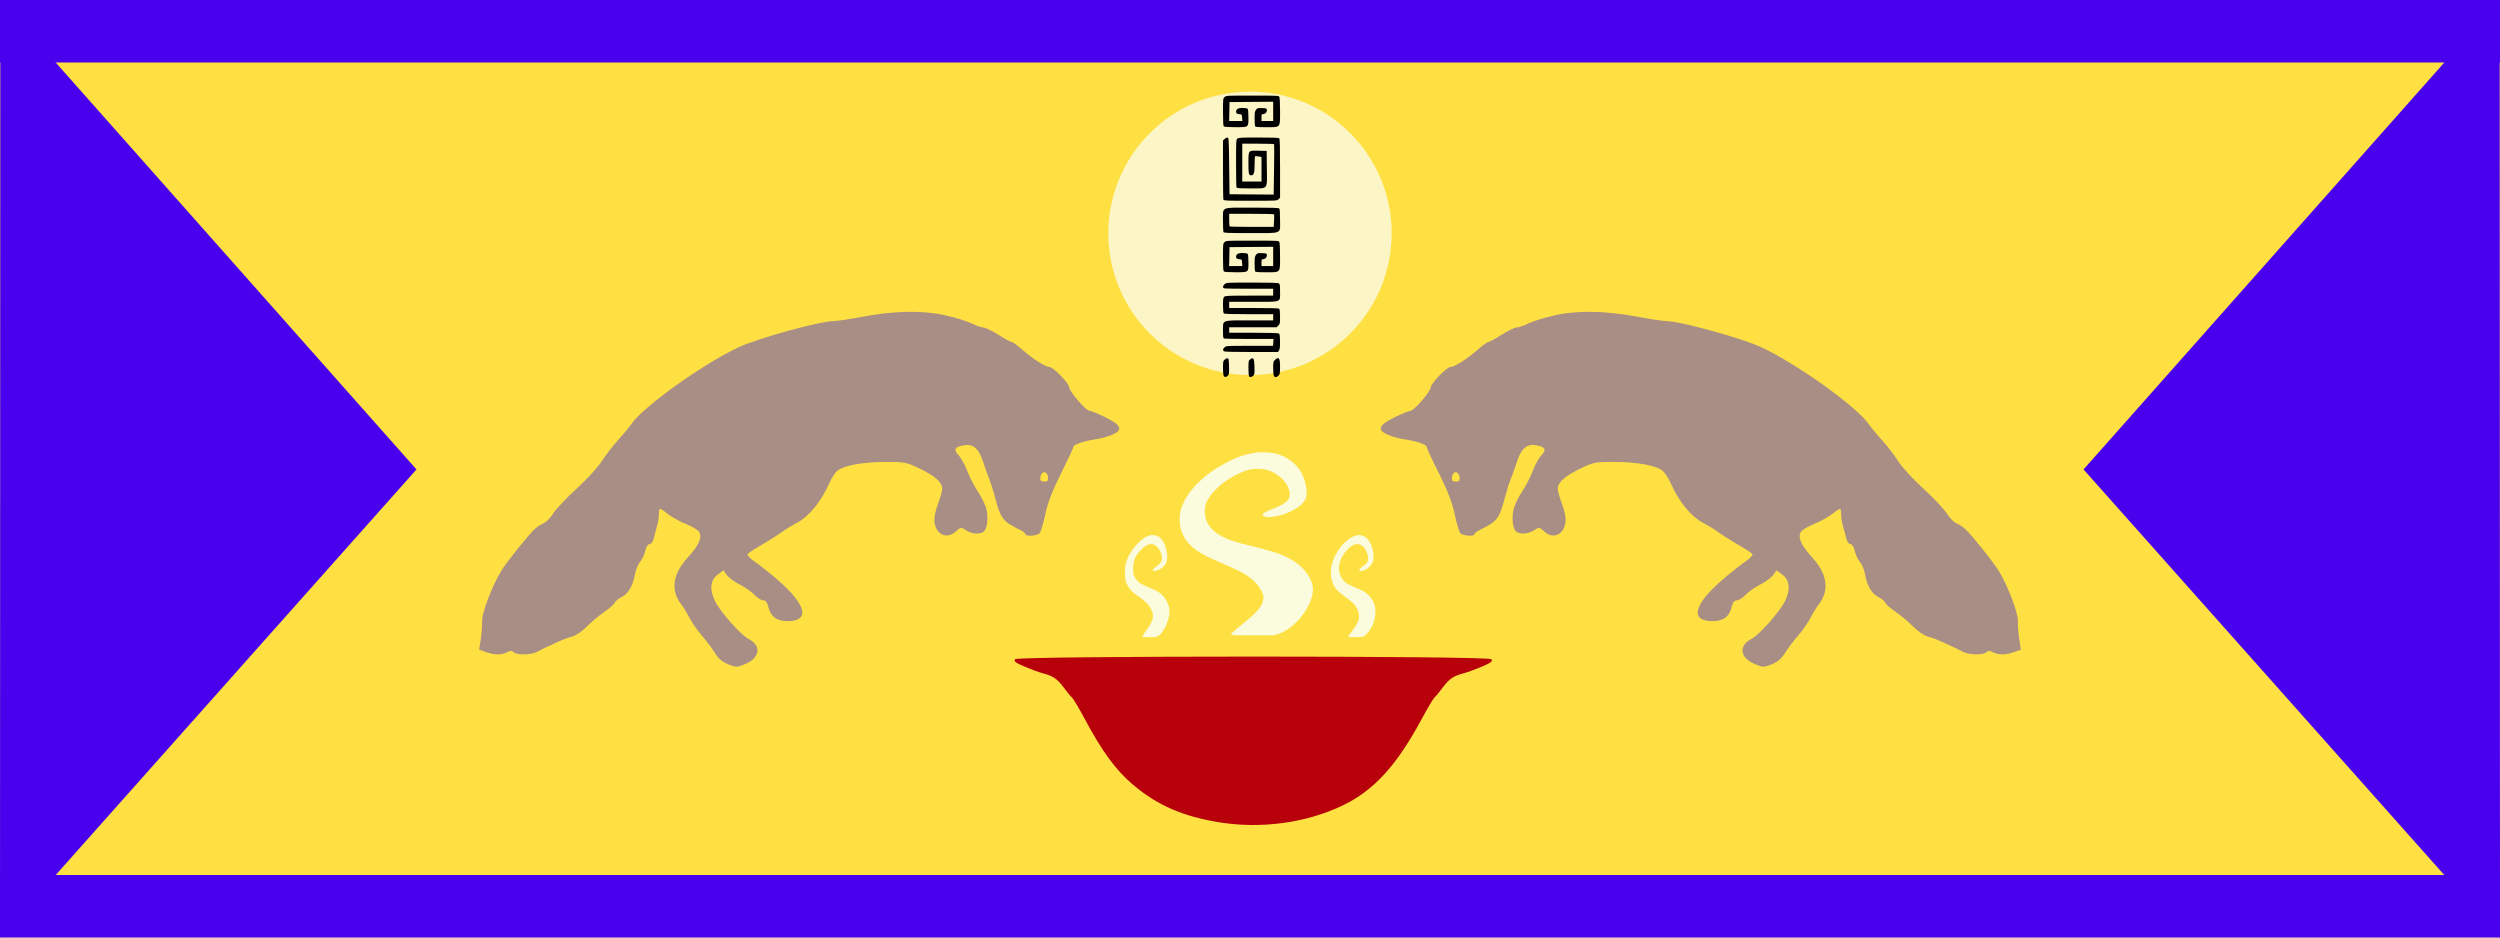 <?xml version="1.0" encoding="UTF-8" standalone="no"?>
<!-- Created with Inkscape (http://www.inkscape.org/) -->

<svg
   xmlns:dc="http://purl.org/dc/elements/1.1/"
   xmlns:cc="http://creativecommons.org/ns#"
   xmlns:rdf="http://www.w3.org/1999/02/22-rdf-syntax-ns#"
   xmlns:svg="http://www.w3.org/2000/svg"
   xmlns="http://www.w3.org/2000/svg"
   xmlns:sodipodi="http://sodipodi.sourceforge.net/DTD/sodipodi-0.dtd"
   xmlns:inkscape="http://www.inkscape.org/namespaces/inkscape"
   width="1200"
   height="450"
   viewBox="0 0 1200 450"
   id="svg2"
   version="1.1"
   inkscape:version="0.91 r13725"
   sodipodi:docname="cass-flag.svg">
  <defs
     id="defs4" />
  <sodipodi:namedview
     id="base"
     pagecolor="#ffffff"
     bordercolor="#666666"
     borderopacity="1.0"
     inkscape:pageopacity="0.0"
     inkscape:pageshadow="2"
     inkscape:zoom="1"
     inkscape:cx="611.8193"
     inkscape:cy="232.32983"
     inkscape:document-units="px"
     inkscape:current-layer="layer1"
     showgrid="false"
     units="px"
     inkscape:window-width="1855"
     inkscape:window-height="1056"
     inkscape:window-x="65"
     inkscape:window-y="24"
     inkscape:window-maximized="1" />
  <g
     inkscape:label="Layer 1"
     inkscape:groupmode="layer"
     id="layer1"
     transform="translate(0,-602.362)">
    <rect
       style="opacity:1;fill:#ffe043;fill-opacity:1;fill-rule:nonzero;stroke:none;stroke-opacity:1"
       id="rect4474"
       width="1200"
       height="450"
       x="0"
       y="602.362" />
    <path
       style="fill:#a88e84;fill-opacity:1"
       d="m 351.245,921.86 c -4.027,-1.327 -6.253,-3.027 -8.226,-6.285 -1.187,-1.96 -3.918,-5.588 -6.068,-8.063 -2.151,-2.475 -4.826,-6.3 -5.946,-8.5 -1.119,-2.2 -2.871,-5.071 -3.894,-6.381 -5.357,-6.86 -4.317,-14.657 3.029,-22.695 5.386,-5.893 7.051,-9.688 5.408,-12.33 -0.546,-0.877 -3.407,-2.571 -6.358,-3.763 -2.951,-1.192 -6.822,-3.33 -8.602,-4.75 -4.061,-3.241 -4.343,-3.223 -4.343,0.269 0,1.568 -0.413,4.155 -0.917,5.75 -0.505,1.595 -1.188,4.137 -1.519,5.649 -0.331,1.512 -1.232,2.75 -2.003,2.75 -0.773,0 -1.71,1.456 -2.089,3.25 -0.378,1.788 -1.483,4.15 -2.456,5.25 -0.973,1.1 -2.088,3.784 -2.478,5.965 -1.011,5.651 -3.134,9.274 -6.434,10.981 -1.574,0.814 -3.09,2.075 -3.369,2.802 -0.279,0.727 -2.471,2.656 -4.871,4.286 -2.4,1.63 -6.191,4.807 -8.425,7.059 -2.234,2.252 -5.384,4.409 -7,4.793 -1.616,0.384 -4.739,1.555 -6.939,2.603 -2.2,1.048 -4.675,2.172 -5.5,2.497 -0.825,0.325 -2.625,1.242 -4,2.038 -2.951,1.707 -10.134,1.942 -11.693,0.383 -0.79,-0.79 -1.658,-0.79 -3.134,0 -2.621,1.403 -6.031,1.387 -10.147,-0.048 L 230,914.231 l 0.765,-5.109 c 0.421,-2.81 0.713,-6.783 0.648,-8.83 -0.119,-3.752 4.872,-16.803 9.085,-23.76 2.556,-4.221 13.412,-17.796 16.238,-20.305 1.105,-0.982 3.005,-2.202 4.222,-2.711 1.217,-0.51 3.318,-2.676 4.668,-4.815 1.35,-2.139 6.369,-7.444 11.153,-11.789 4.784,-4.345 10.243,-10.305 12.13,-13.244 1.887,-2.939 5.354,-7.439 7.704,-10 2.35,-2.561 5.244,-6.062 6.43,-7.779 5.792,-8.385 34.419,-28.864 51.544,-36.875 9.083,-4.249 38.959,-12.501 45.271,-12.504 1.588,-8e-4 7.612,-0.895 13.387,-1.987 15.98,-3.021 29.59,-3.293 40.5,-0.809 4.95,1.127 10.67,2.892 12.71,3.923 2.041,1.031 4.516,1.885 5.5,1.899 0.984,0.014 4.244,1.589 7.244,3.5 3,1.911 5.874,3.474 6.388,3.474 0.514,0 2.851,1.688 5.192,3.75 5.037,4.436 11.046,8.25 12.998,8.25 1.768,0 9.468,7.947 9.468,9.772 0,1.895 8.011,11.228 9.638,11.228 0.728,0 4.258,1.447 7.843,3.215 7.716,3.805 8.475,6.07 2.825,8.431 -2.031,0.849 -5.294,1.749 -7.25,2.001 -5.398,0.694 -11.056,2.557 -11.056,3.64 0,0.531 -2.675,6.275 -5.944,12.764 -3.987,7.914 -6.473,14.362 -7.552,19.585 -0.885,4.282 -2.09,8.367 -2.679,9.076 -1.133,1.365 -6.82,1.814 -6.833,0.54 -0.004,-0.412 -1.017,-1.254 -2.25,-1.869 -9.078,-4.531 -9.584,-5.218 -12.803,-17.381 -0.655,-2.475 -1.755,-5.85 -2.445,-7.5 -0.69,-1.65 -2.025,-5.38 -2.967,-8.288 -2.027,-6.257 -4.807,-8.506 -9.384,-7.591 -4.236,0.847 -4.791,2.06 -2.205,4.813 1.181,1.257 3.051,4.663 4.155,7.569 1.104,2.905 3.27,7.131 4.813,9.39 1.543,2.259 3.371,5.843 4.063,7.966 1.406,4.312 0.78,10.55 -1.183,11.796 -2.069,1.313 -5.664,0.972 -8.358,-0.793 -2.367,-1.551 -2.625,-1.524 -4.779,0.5 -4.163,3.911 -9.326,1.9 -10.284,-4.005 -0.349,-2.152 0.206,-5.333 1.545,-8.856 1.149,-3.024 2.09,-6.426 2.09,-7.56 7.5e-4,-3.081 -3.233,-5.983 -10.751,-9.648 -6.304,-3.073 -7.408,-3.286 -16.748,-3.224 -10.913,0.072 -19.928,1.77 -22.895,4.311 -1.042,0.893 -2.791,3.648 -3.887,6.123 -3.742,8.455 -9.489,15.558 -15.022,18.567 -2.858,1.554 -5.646,3.194 -6.196,3.644 -1.556,1.272 -7.527,5.071 -12.698,8.08 -2.584,1.503 -4.939,3.122 -5.232,3.598 -0.294,0.475 1.37,2.151 3.698,3.724 2.328,1.573 7.331,5.566 11.117,8.874 13.599,11.88 15.252,19.514 4.226,19.514 -5.129,0 -8.079,-2.303 -9.14,-7.135 -0.4,-1.819 -1.267,-2.865 -2.375,-2.865 -0.96,0 -2.837,-1.17 -4.171,-2.599 -1.333,-1.429 -4.53,-3.671 -7.105,-4.982 -2.574,-1.31 -5.381,-3.383 -6.237,-4.606 l -1.557,-2.223 -2.763,2.053 c -3.571,2.654 -4.045,7.12 -1.343,12.652 2.556,5.233 12.322,16.26 16.157,18.243 6.317,3.267 5.538,9.052 -1.622,12.044 -3.579,1.495 -4.062,1.552 -6.454,0.764 z m 151.82,-90.598 c -0.176,-1.238 -0.995,-2.25 -1.82,-2.25 -0.825,0 -1.644,1.012 -1.82,2.25 -0.246,1.732 0.173,2.25 1.82,2.25 1.646,0 2.065,-0.518 1.82,-2.25 z"
       id="path4325"
       inkscape:connector-curvature="0" />
    <path
       style="fill:#a88e84;fill-opacity:1"
       d="m 848.755,921.86 c 4.027,-1.327 6.253,-3.027 8.226,-6.285 1.187,-1.96 3.917,-5.588 6.068,-8.063 2.151,-2.475 4.826,-6.3 5.946,-8.5 1.119,-2.2 2.871,-5.071 3.894,-6.381 5.357,-6.86 4.317,-14.657 -3.029,-22.695 -5.386,-5.893 -7.051,-9.688 -5.408,-12.33 0.546,-0.877 3.407,-2.571 6.358,-3.763 2.951,-1.192 6.822,-3.33 8.602,-4.75 4.061,-3.241 4.343,-3.223 4.343,0.269 0,1.568 0.413,4.155 0.917,5.75 0.505,1.595 1.188,4.137 1.519,5.649 0.331,1.512 1.232,2.75 2.003,2.75 0.773,0 1.71,1.456 2.089,3.25 0.378,1.788 1.483,4.15 2.456,5.25 0.973,1.1 2.088,3.784 2.478,5.965 1.011,5.651 3.134,9.274 6.434,10.981 1.574,0.814 3.09,2.075 3.369,2.802 0.279,0.727 2.471,2.656 4.871,4.286 2.4,1.63 6.191,4.807 8.425,7.059 2.234,2.252 5.384,4.409 7,4.793 1.616,0.384 4.739,1.555 6.939,2.603 2.2,1.048 4.675,2.172 5.5,2.497 0.825,0.325 2.625,1.242 4,2.038 2.951,1.707 10.134,1.942 11.693,0.383 0.79,-0.79 1.658,-0.79 3.134,0 2.621,1.403 6.031,1.387 10.146,-0.048 L 970,914.231 969.235,909.122 c -0.421,-2.81 -0.713,-6.783 -0.648,-8.83 0.119,-3.752 -4.872,-16.803 -9.085,-23.76 -2.556,-4.221 -13.412,-17.796 -16.238,-20.305 -1.105,-0.982 -3.005,-2.202 -4.222,-2.711 -1.217,-0.51 -3.318,-2.676 -4.668,-4.815 -1.35,-2.139 -6.369,-7.444 -11.153,-11.789 -4.784,-4.345 -10.243,-10.305 -12.13,-13.244 -1.887,-2.939 -5.354,-7.439 -7.704,-10 -2.35,-2.561 -5.244,-6.062 -6.43,-7.779 -5.792,-8.385 -34.419,-28.864 -51.544,-36.875 -9.083,-4.249 -38.959,-12.501 -45.271,-12.504 -1.588,-8e-4 -7.612,-0.895 -13.387,-1.987 -15.98,-3.021 -29.59,-3.293 -40.5,-0.809 -4.95,1.127 -10.67,2.892 -12.71,3.923 -2.041,1.031 -4.516,1.885 -5.5,1.899 -0.984,0.014 -4.244,1.589 -7.244,3.5 -3,1.911 -5.874,3.474 -6.388,3.474 -0.514,0 -2.851,1.688 -5.192,3.75 -5.037,4.436 -11.046,8.25 -12.998,8.25 -1.768,0 -9.468,7.947 -9.468,9.772 0,1.895 -8.011,11.228 -9.638,11.228 -0.728,0 -4.258,1.447 -7.843,3.215 -7.716,3.805 -8.475,6.07 -2.825,8.431 2.031,0.849 5.294,1.749 7.25,2.001 5.398,0.694 11.056,2.557 11.056,3.64 0,0.531 2.675,6.275 5.944,12.764 3.987,7.914 6.473,14.362 7.552,19.585 0.885,4.282 2.09,8.367 2.679,9.076 1.133,1.365 6.82,1.814 6.833,0.54 0.004,-0.412 1.017,-1.254 2.25,-1.869 9.078,-4.531 9.584,-5.218 12.803,-17.381 0.655,-2.475 1.755,-5.85 2.445,-7.5 0.69,-1.65 2.025,-5.38 2.967,-8.288 2.027,-6.257 4.807,-8.506 9.384,-7.591 4.236,0.847 4.791,2.06 2.205,4.813 -1.181,1.257 -3.051,4.663 -4.155,7.569 -1.104,2.905 -3.27,7.131 -4.813,9.39 -1.543,2.259 -3.371,5.843 -4.063,7.966 -1.406,4.312 -0.78,10.55 1.183,11.796 2.069,1.313 5.664,0.972 8.358,-0.793 2.367,-1.551 2.625,-1.524 4.779,0.5 4.163,3.911 9.326,1.9 10.284,-4.005 0.349,-2.152 -0.206,-5.333 -1.545,-8.856 -1.149,-3.024 -2.09,-6.426 -2.09,-7.56 -7.5e-4,-3.081 3.233,-5.983 10.751,-9.648 6.304,-3.073 7.408,-3.286 16.748,-3.224 10.913,0.072 19.928,1.77 22.895,4.311 1.042,0.893 2.791,3.648 3.887,6.123 3.742,8.455 9.489,15.558 15.022,18.567 2.858,1.554 5.646,3.194 6.196,3.644 1.556,1.272 7.527,5.071 12.698,8.08 2.584,1.503 4.939,3.122 5.232,3.598 0.294,0.475 -1.37,2.151 -3.698,3.724 -2.328,1.573 -7.331,5.566 -11.117,8.874 -13.599,11.88 -15.252,19.514 -4.226,19.514 5.129,0 8.079,-2.303 9.14,-7.135 0.4,-1.819 1.267,-2.865 2.375,-2.865 0.96,0 2.837,-1.17 4.171,-2.599 1.333,-1.429 4.53,-3.671 7.105,-4.982 2.574,-1.31 5.381,-3.383 6.237,-4.606 l 1.557,-2.223 2.763,2.053 c 3.571,2.654 4.045,7.12 1.343,12.652 -2.556,5.233 -12.322,16.26 -16.157,18.243 -6.317,3.267 -5.538,9.052 1.622,12.044 3.579,1.495 4.062,1.552 6.454,0.764 z M 696.935,831.262 c 0.176,-1.238 0.995,-2.25 1.82,-2.25 0.825,0 1.644,1.012 1.82,2.25 0.246,1.732 -0.173,2.25 -1.82,2.25 -1.646,0 -2.065,-0.518 -1.82,-2.25 z"
       id="path4325-5"
       inkscape:connector-curvature="0" />
    <rect
       style="fill:#4900ed;fill-opacity:1;fill-rule:nonzero;stroke:none;stroke-opacity:1"
       id="rect4390"
       width="1200"
       height="30"
       x="0"
       y="602.362" />
    <rect
       style="fill:#4900ed;fill-opacity:1;fill-rule:nonzero;stroke:none;stroke-opacity:1"
       id="rect4390-6"
       width="1200"
       height="30"
       x="0"
       y="1022.362" />
    <circle
       style="fill:#fcf6c6;fill-opacity:1;fill-rule:nonzero;stroke:none;stroke-opacity:1"
       id="path4410"
       cx="600"
       cy="714.362"
       r="68" />
    <path
       sodipodi:type="star"
       style="fill:#4900ed;fill-opacity:1;fill-rule:nonzero;stroke:none;stroke-opacity:1"
       id="path4418"
       sodipodi:sides="3"
       sodipodi:cx="134"
       sodipodi:cy="804.36218"
       sodipodi:r1="264.31989"
       sodipodi:r2="132.15994"
       sodipodi:arg1="-2.0936965"
       sodipodi:arg2="-1.046499"
       inkscape:flatsided="false"
       inkscape:rounded="0"
       inkscape:randomized="0"
       d="M 2,575.362 200.16,689.955 398.32,804.547 200,918.862 1.68,1033.178 1.84,804.27 Z"
       inkscape:transform-center-x="33.279579"
       inkscape:transform-center-y="-0.090715433"
       transform="matrix(-0.504,0,0,0.983,1200.847,36.822)" />
    <path
       sodipodi:type="star"
       style="fill:#4900ed;fill-opacity:1;fill-rule:nonzero;stroke:none;stroke-opacity:1"
       id="path4418-3"
       sodipodi:sides="3"
       sodipodi:cx="134"
       sodipodi:cy="804.36218"
       sodipodi:r1="264.31989"
       sodipodi:r2="132.15994"
       sodipodi:arg1="-2.0936965"
       sodipodi:arg2="-1.046499"
       inkscape:flatsided="false"
       inkscape:rounded="0"
       inkscape:randomized="0"
       d="M 2,575.362 200.16,689.955 398.32,804.547 200,918.862 1.68,1033.178 1.84,804.27 Z"
       inkscape:transform-center-x="-33.279579"
       inkscape:transform-center-y="-0.090715433"
       transform="matrix(0.504,0,0,0.983,-0.847,36.822)" />
    <path
       style="fill:#b70009;fill-opacity:1"
       d="m 585.554,997.118 c -17.619,-2.795 -30.059,-8.198 -41.766,-18.144 -8.306,-7.056 -14.611,-15.677 -23.296,-31.858 -2.657,-4.95 -5.35,-9.45 -5.985,-10 -0.635,-0.55 -2.416,-2.709 -3.959,-4.798 -3.015,-4.083 -5.213,-5.577 -9.97,-6.778 -1.663,-0.42 -5.596,-1.849 -8.74,-3.177 -4.355,-1.839 -5.439,-2.692 -4.55,-3.58 1.682,-1.682 226.851,-1.682 228.533,0 0.889,0.889 -0.195,1.741 -4.55,3.58 -3.144,1.327 -7.077,2.757 -8.74,3.177 -4.758,1.201 -6.955,2.695 -9.97,6.778 -1.542,2.089 -3.324,4.248 -3.959,4.798 -0.635,0.55 -3.328,5.05 -5.985,10 -12.135,22.607 -23.033,34.582 -38.074,41.837 -17.321,8.355 -38.93,11.346 -58.988,8.165 z"
       id="path4487"
       inkscape:connector-curvature="0" />
    <g
       id="g4547"
       transform="matrix(0.028,0,0,-0.015,539.581,908.224)"
       style="fill:#fafef0;stroke:none;fill-opacity:0.89">
      <path
         id="path4549"
         d="m 2280,5914 c -99,-19 -237,-86 -345,-166 -99,-74 -283,-256 -376,-371 -384,-476 -609,-1068 -609,-1603 0,-400 97,-736 286,-986 97,-130 208,-235 447,-426 122,-97 261,-215 308,-262 194,-193 310,-398 375,-666 22,-92 26,-123 21,-199 C 2372,998 2291,812 2027,418 1940,287 1860,159 1849,134 1815,57 1803,60 2204,60 l 351,0 54,25 c 329,153 675,1020 622,1559 -23,232 -119,498 -253,701 -29,44 -96,123 -148,176 -146,148 -289,234 -662,403 -252,114 -382,194 -487,297 -139,137 -223,297 -273,521 -30,135 -32,405 -4,538 75,355 292,724 564,961 132,115 218,153 337,147 123,-7 219,-62 316,-184 97,-122 172,-298 204,-478 47,-270 -15,-422 -243,-592 -186,-140 -223,-184 -202,-238 11,-30 57,-56 99,-56 50,0 177,45 254,91 95,56 241,202 294,294 85,148 109,263 100,473 -20,415 -113,742 -275,958 -91,122 -178,192 -290,235 -56,21 -219,35 -282,23 z"
         inkscape:connector-curvature="0"
         style="fill:#fafef0;fill-opacity:0.89" />
      <path
         id="path4551"
         d="M 424,3251 C 311,3182 163,2908 85,2625 25,2404 16,2331 15,2080 15,1826 22,1771 71,1615 106,1506 147,1434 269,1271 375,1129 420,1045 454,928 524,684 508,543 373,202 338,112 310,31 312,22 315,7 332,5 426,2 535,-1 538,0 570,27 c 119,99 237,643 201,921 -25,186 -80,353 -149,454 -43,62 -94,110 -204,194 -143,109 -194,181 -240,341 -20,68 -23,101 -23,263 0,256 33,400 137,601 82,158 150,210 216,163 79,-55 153,-309 139,-475 -7,-85 -37,-154 -106,-244 -51,-66 -56,-79 -45,-109 17,-45 110,11 163,99 57,93 73,155 78,295 11,267 -57,588 -144,685 -51,57 -112,70 -169,36 z"
         inkscape:connector-curvature="0"
         style="fill:#fafef0;fill-opacity:0.89" />
      <path
         id="path4553"
         d="m 3953,3243 c -114,-77 -242,-312 -323,-588 -107,-368 -116,-755 -24,-1040 35,-108 74,-175 192,-334 56,-74 117,-168 137,-209 76,-157 110,-363 85,-518 -14,-90 -61,-238 -123,-385 -61,-145 -63,-157 -33,-165 14,-3 70,-4 124,-2 121,4 128,8 181,123 132,278 178,711 107,995 -33,130 -100,270 -162,339 -26,29 -91,86 -144,126 -163,123 -213,195 -256,362 -46,180 -42,372 11,584 42,167 121,332 194,409 67,71 134,49 189,-62 74,-152 98,-393 50,-508 -8,-19 -41,-69 -72,-110 -44,-58 -56,-82 -54,-105 2,-24 8,-31 30,-33 67,-8 172,146 204,298 25,118 5,401 -41,577 -61,231 -161,322 -272,246 z"
         inkscape:connector-curvature="0"
         style="fill:#fafef0;fill-opacity:0.89" />
    </g>
    <path
       style="fill:#000000"
       d="m 587.419,782.836 c -0.222,-0.355 -0.382,-1.973 -0.382,-3.858 0,-3.005 0.059,-3.303 0.796,-3.994 0.438,-0.411 1.069,-0.695 1.402,-0.631 0.54,0.103 0.617,0.53 0.701,3.869 0.077,3.068 -0.003,3.859 -0.434,4.336 -0.782,0.864 -1.645,0.98 -2.083,0.279 z m 12.186,0.266 c -0.215,-0.215 -0.354,-1.81 -0.347,-4.004 0.01,-3.545 0.034,-3.664 0.872,-4.275 1.545,-1.127 1.909,-0.479 2.017,3.595 0.076,2.89 -0.005,3.665 -0.434,4.139 -0.679,0.75 -1.651,1.002 -2.107,0.545 z m 11.93,-0.224 c -0.25,-0.4 -0.408,-1.876 -0.408,-3.808 0,-2.988 0.046,-3.198 0.873,-3.964 1.849,-1.714 2.427,-0.918 2.427,3.345 0,2.728 -0.109,3.488 -0.577,4.03 -0.869,1.004 -1.832,1.17 -2.315,0.397 z M 587.433,770.93 c -0.582,-0.582 -0.488,-1.052 0.368,-1.856 0.753,-0.708 0.917,-0.718 12.013,-0.718 l 11.249,0 0.114,-1.65 0.114,-1.65 -11.605,2.1e-4 c -6.383,1.1e-4 -11.84,-0.09 -12.127,-0.2 -0.431,-0.166 -0.522,-0.819 -0.522,-3.771 0,-5.302 -0.951,-4.939 12.914,-4.939 l 11.175,0 0,-1.485 0,-1.485 -11.649,0 c -8.62,0 -11.752,-0.103 -12.045,-0.396 -0.258,-0.258 -0.396,-1.617 -0.396,-3.909 0,-2.984 0.091,-3.595 0.603,-4.059 0.537,-0.486 1.862,-0.546 12.045,-0.546 l 11.441,0 0,-1.65 0,-1.65 -11.523,0 c -6.338,0 -11.758,-0.09 -12.045,-0.2 -0.794,-0.305 -0.624,-1.321 0.348,-2.086 0.844,-0.664 1.227,-0.684 13.057,-0.684 7.77,0 12.418,0.124 12.825,0.342 0.571,0.306 0.638,0.72 0.638,3.96 0,5.379 1.148,4.938 -12.87,4.938 l -11.55,0 0,1.485 0,1.485 11.814,0 c 8.749,0 11.917,0.103 12.21,0.396 0.257,0.257 0.396,1.595 0.396,3.81 0,3.185 -0.054,3.468 -0.81,4.224 l -0.81,0.81 -11.4,0 -11.4,0 0,1.32 0,1.32 11.572,0 c 6.908,0 11.815,0.13 12.174,0.323 0.521,0.279 0.609,0.8 0.649,3.836 0.035,2.684 -0.075,3.699 -0.467,4.297 l -0.513,0.784 -12.796,0 c -9.513,0 -12.898,-0.102 -13.192,-0.396 z m 0,-38.28 c -0.281,-0.281 -0.396,-2.275 -0.396,-6.872 0,-6.343 0.016,-6.491 0.764,-7.194 0.757,-0.711 0.881,-0.718 13.353,-0.718 12.109,0 12.603,0.024 12.931,0.638 0.201,0.375 0.342,3.206 0.342,6.872 0,8.152 0.419,7.669 -6.668,7.669 -4.383,0 -5.17,-0.077 -5.341,-0.522 -0.11,-0.287 -0.2,-1.975 -0.2,-3.751 0,-2.783 0.096,-3.35 0.695,-4.112 0.647,-0.822 0.848,-0.877 2.887,-0.787 2.012,0.089 2.201,0.16 2.301,0.866 0.138,0.977 -0.803,2.035 -1.81,2.035 -0.709,0 -0.774,0.139 -0.774,1.65 l 0,1.65 2.805,0 2.805,0 0,-4.625 0,-4.625 -10.477,0.087 -10.477,0.087 -0.092,4.537 -0.092,4.537 3.162,0 3.162,0 -0.101,-1.567 c -0.1,-1.56 -0.107,-1.568 -1.421,-1.732 -1.072,-0.134 -1.34,-0.309 -1.429,-0.935 -0.195,-1.38 0.791,-2.035 3.064,-2.035 1.137,0 2.202,0.174 2.424,0.396 0.261,0.261 0.396,1.653 0.396,4.074 0,4.957 0.248,4.77 -6.312,4.77 -3.531,0 -5.228,-0.122 -5.501,-0.396 z m -0.196,-18.936 c -0.11,-0.287 -0.2,-2.711 -0.2,-5.387 0,-6.957 -1.465,-6.301 14.063,-6.301 9.31,0 12.637,0.102 12.931,0.396 0.273,0.273 0.396,1.945 0.396,5.387 0,7.11 1.516,6.427 -14.258,6.427 -11.304,0 -12.753,-0.059 -12.931,-0.522 z m 24.298,-5.336 c 0.089,-1.588 0.099,-2.999 0.022,-3.135 -0.077,-0.136 -4.957,-0.247 -10.845,-0.247 l -10.705,0 0,2.915 c 0,1.603 0.099,3.014 0.22,3.135 0.121,0.121 4.929,0.22 10.684,0.22 l 10.464,0 0.161,-2.888 z m -24.298,-10.174 c -0.11,-0.287 -0.2,-6.795 -0.2,-14.462 l 0,-13.94 0.796,-0.747 c 0.438,-0.411 1.069,-0.695 1.402,-0.631 0.574,0.11 0.616,0.845 0.772,13.642 l 0.165,13.526 10.592,0.087 10.592,0.087 0.186,-11.964 c 0.102,-6.58 0.116,-12.077 0.031,-12.214 -0.085,-0.138 -3.561,-0.25 -7.725,-0.25 l -7.57,0 0,9.075 0,9.075 4.62,0 4.62,0 0,-5.897 0,-5.897 -1.237,-0.205 c -0.681,-0.113 -1.423,-0.206 -1.65,-0.208 -0.307,-0.003 -0.412,0.992 -0.412,3.883 0,4.104 -0.374,5.353 -1.603,5.353 -1.215,0 -1.367,-0.644 -1.367,-5.79 0,-6.38 -0.193,-6.148 4.988,-6.019 l 3.757,0.094 0.088,8.222 c 0.115,10.708 0.877,9.763 -7.866,9.763 -5.629,0 -6.534,-0.07 -6.707,-0.522 -0.11,-0.287 -0.2,-5.536 -0.2,-11.664 0,-10.375 0.042,-11.179 0.603,-11.688 0.532,-0.482 1.731,-0.546 10.164,-0.546 6.996,0 9.667,0.106 9.956,0.396 0.296,0.296 0.396,3.962 0.396,14.462 l 0,14.066 -0.764,0.718 c -0.757,0.711 -0.878,0.718 -13.495,0.718 -11.304,0 -12.753,-0.059 -12.931,-0.522 z m 0.196,-35.184 c -0.281,-0.281 -0.396,-2.275 -0.396,-6.872 0,-6.343 0.016,-6.491 0.764,-7.194 0.757,-0.711 0.881,-0.718 13.353,-0.718 12.109,0 12.603,0.024 12.931,0.638 0.201,0.375 0.342,3.206 0.342,6.872 0,8.152 0.419,7.669 -6.668,7.669 -4.383,0 -5.17,-0.077 -5.341,-0.522 -0.11,-0.287 -0.2,-1.975 -0.2,-3.751 0,-2.783 0.096,-3.35 0.695,-4.112 0.647,-0.822 0.848,-0.877 2.887,-0.787 2.012,0.089 2.201,0.16 2.301,0.866 0.138,0.977 -0.803,2.035 -1.81,2.035 -0.709,0 -0.774,0.139 -0.774,1.65 l 0,1.65 2.805,0 2.805,0 0,-4.625 0,-4.625 -10.477,0.087 -10.477,0.087 -0.092,4.537 -0.092,4.537 3.162,0 3.162,0 -0.101,-1.567 c -0.1,-1.56 -0.107,-1.568 -1.421,-1.732 -1.072,-0.134 -1.34,-0.309 -1.429,-0.935 -0.195,-1.38 0.791,-2.035 3.064,-2.035 1.137,0 2.202,0.174 2.424,0.396 0.261,0.261 0.396,1.653 0.396,4.074 0,4.957 0.248,4.77 -6.312,4.77 -3.531,0 -5.228,-0.122 -5.501,-0.396 z"
       id="path4166"
       inkscape:connector-curvature="0" />
  </g>
</svg>
